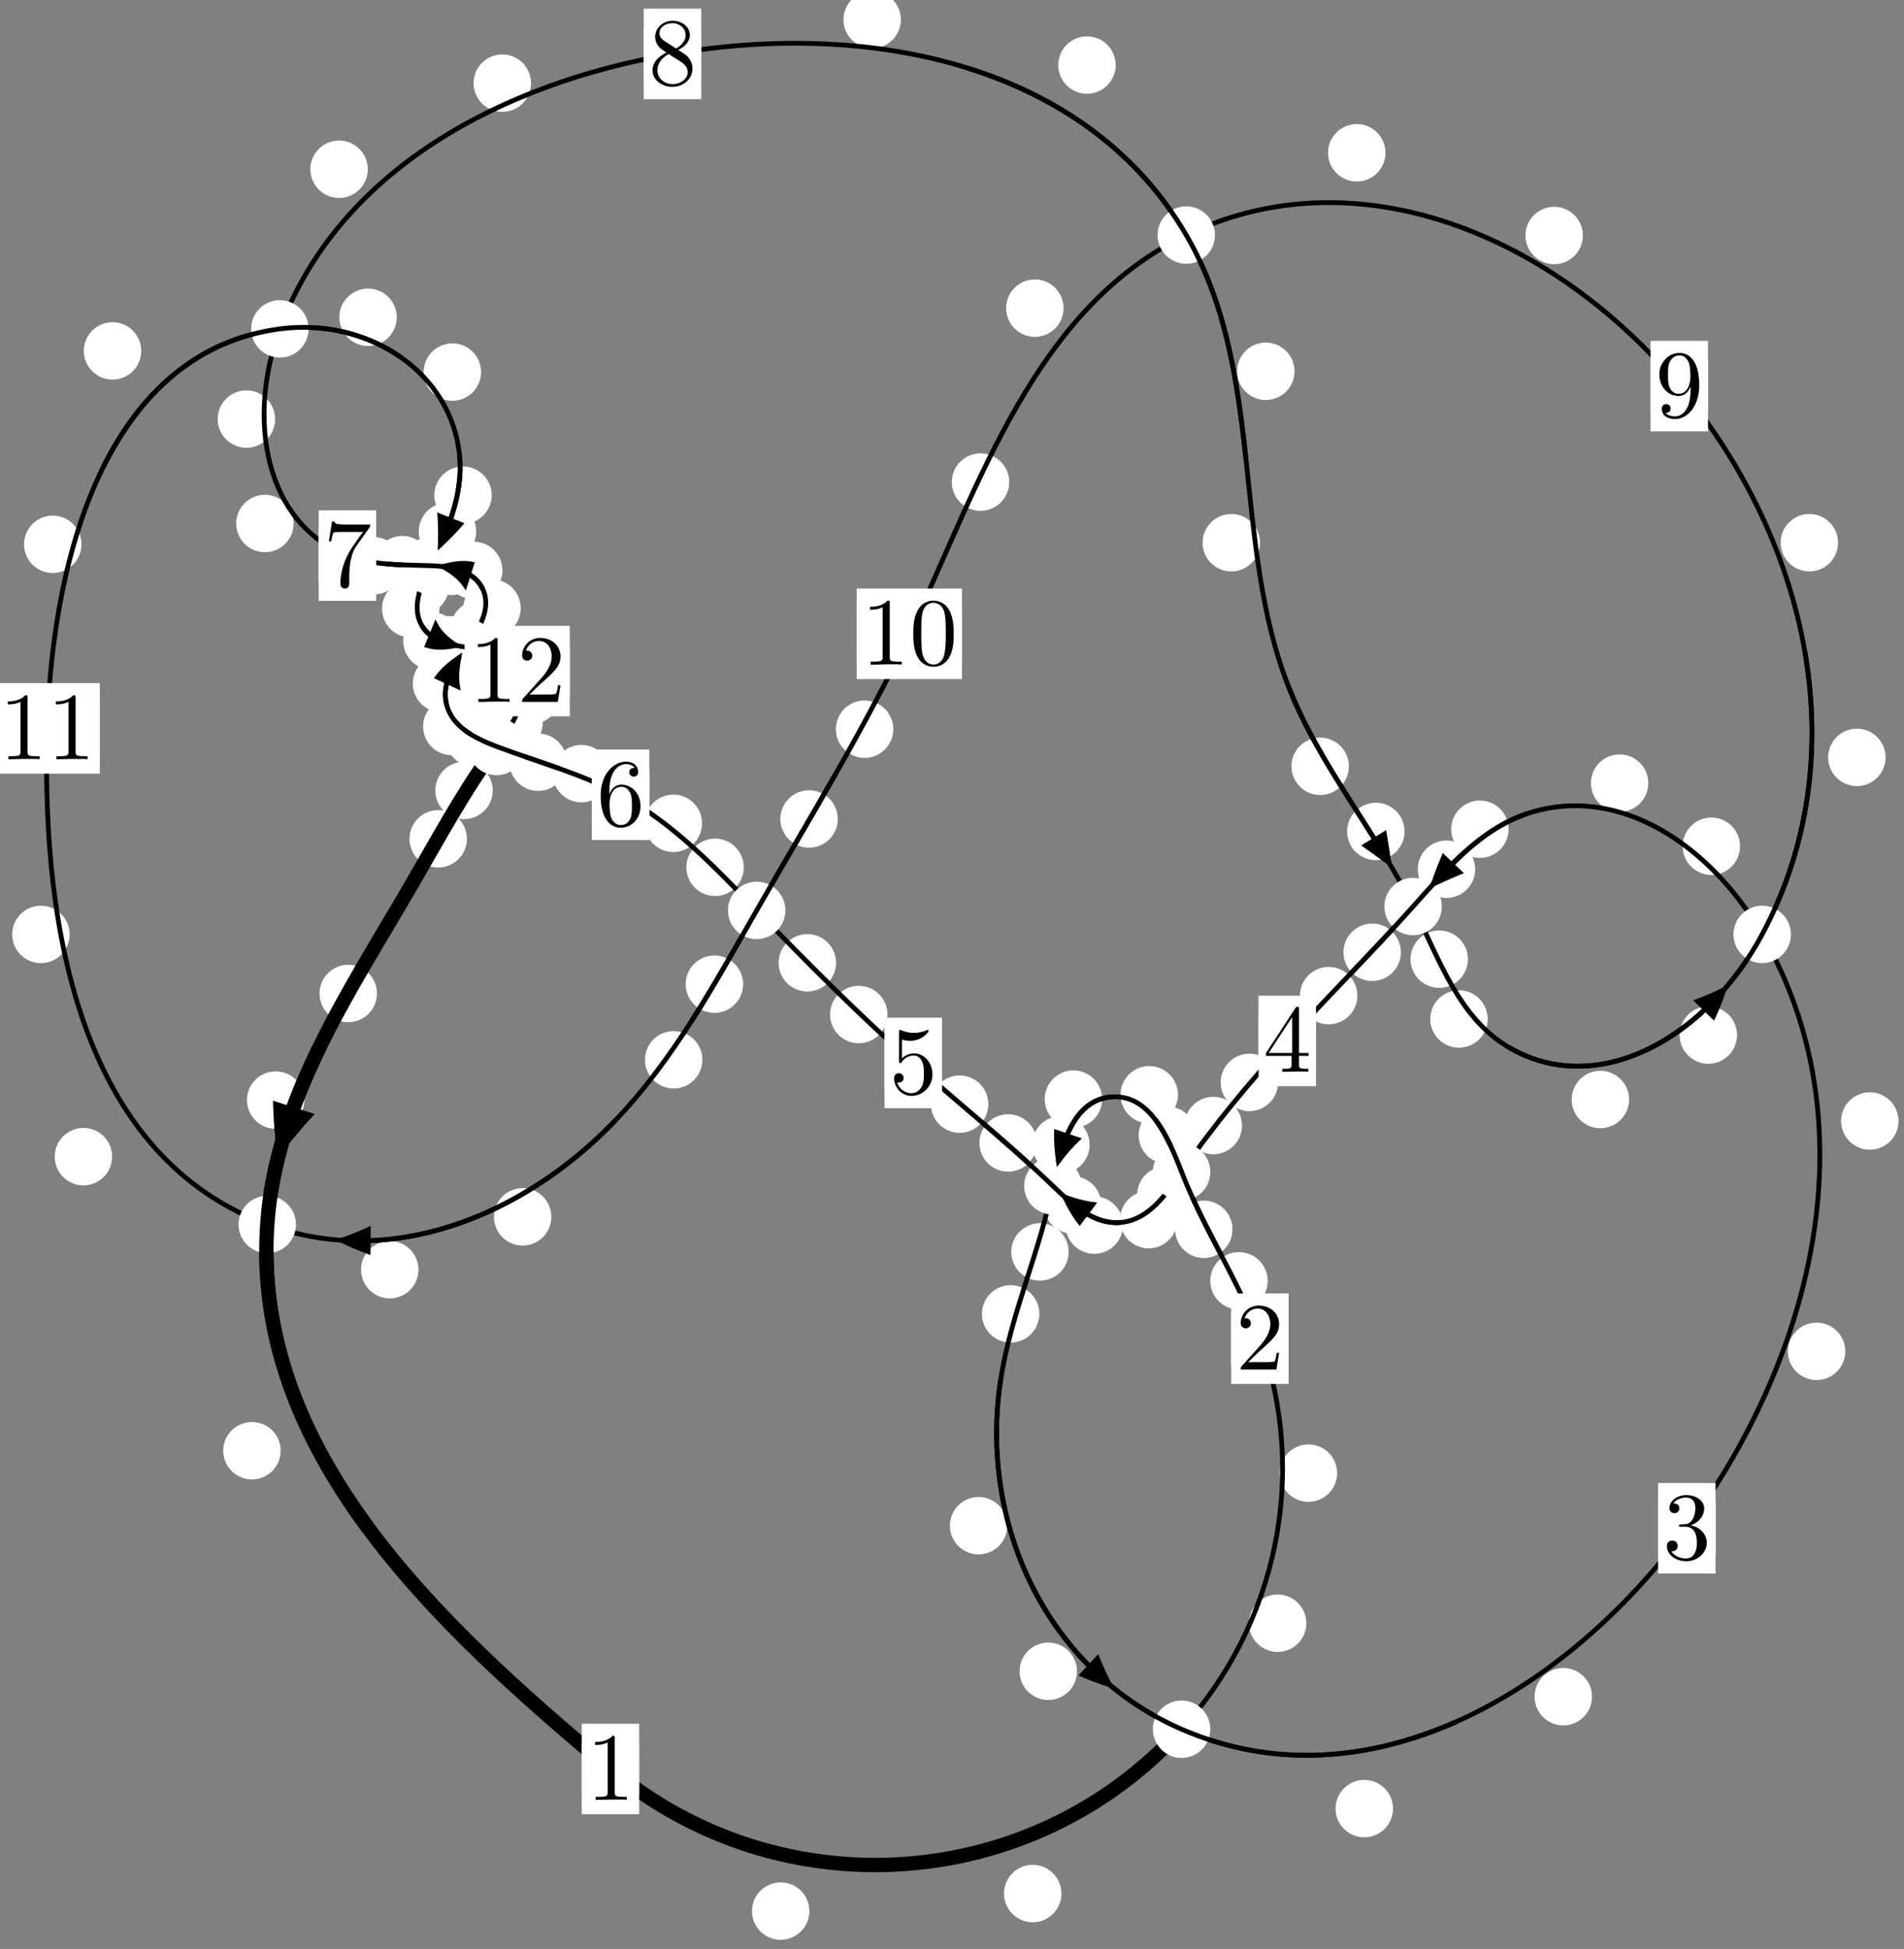 <?xml version="1.0"?>
<!-- Created by MetaPost 1.999 on 2021.07.06:0000 -->
<svg version="1.1" xmlns="http://www.w3.org/2000/svg" xmlns:xlink="http://www.w3.org/1999/xlink" width="198.2" height="202.866" viewBox="0 0 198.2 202.866">
<rect x="0" y="0" width="198.2" height="202.866" fill="#808080" stroke="none"/>
<!-- Original BoundingBox: -123.571213 -21.920578 74.629120 180.945877 -->
  <defs>
    <g transform="scale(0.01,0.01)" id="GLYPHcmr10_48">
      <path style="fill-rule: evenodd;" d="M460 -320C460 -400,455 -480,420 -554C374 -650,292 -666,250 -666C190 -666,117 -640,76 -547C44 -478,39 -400,39 -320C39 -245,43 -155,84 -79C127 2,200 22,249 22C303 22,379 1,423 -94C455 -163,460 -241,460 -320M249 -0C210 -0,151 -25,133 -121C122 -181,122 -273,122 -332C122 -396,122 -462,130 -516C149 -635,224 -644,249 -644C282 -644,348 -626,367 -527C377 -471,377 -395,377 -332C377 -257,377 -189,366 -125C351 -30,294 -0,249 -0"></path>
    </g>
    <g transform="scale(0.01,0.01)" id="GLYPHcmr10_49">
      <path style="fill-rule: evenodd;" d="M294 -640C294 -664,294 -666,271 -666C209 -602,121 -602,89 -602L89 -571C109 -571,168 -571,220 -597L220 -79C220 -43,217 -31,127 -31L95 -31L95 -0L257 -0L130 -3L217 -3L257 -3L297 -3L384 -3L419 -0L419 -31L387 -31C297 -31,294 -42,294 -79"></path>
    </g>
    <g transform="scale(0.01,0.01)" id="GLYPHcmr10_50">
      <path style="fill-rule: evenodd;" d="M127 -77L233 -180C389 -318,449 -372,449 -472C449 -586,359 -666,237 -666C124 -666,50 -574,50 -485C50 -429,100 -429,103 -429C120 -429,155 -441,155 -482C155 -508,137 -534,102 -534C94 -534,92 -534,89 -533C112 -598,166 -635,224 -635C315 -635,358 -554,358 -472C358 -392,308 -313,253 -251L61 -37C50 -26,50 -24,50 -0L421 -0L449 -174L424 -174C419 -144,412 -100,402 -85C395 -77,329 -77,307 -77"></path>
    </g>
    <g transform="scale(0.01,0.01)" id="GLYPHcmr10_51">
      <path style="fill-rule: evenodd;" d="M290 -352C372 -379,430 -449,430 -528C430 -610,342 -666,246 -666C145 -666,69 -606,69 -530C69 -497,91 -478,120 -478C151 -478,171 -500,171 -529C171 -579,124 -579,109 -579C140 -628,206 -641,242 -641C283 -641,338 -619,338 -529C338 -517,336 -459,310 -415C280 -367,246 -364,221 -363C213 -362,189 -360,182 -360C174 -359,167 -358,167 -348C167 -337,174 -337,191 -337L235 -337C317 -337,354 -269,354 -171C354 -35,285 -6,241 -6C198 -6,123 -23,88 -82C123 -77,154 -99,154 -137C154 -173,127 -193,98 -193C74 -193,42 -179,42 -135C42 -44,135 22,244 22C366 22,457 -69,457 -171C457 -253,394 -331,290 -352"></path>
    </g>
    <g transform="scale(0.01,0.01)" id="GLYPHcmr10_52">
      <path style="fill-rule: evenodd;" d="M294 -165L294 -78C294 -42,292 -31,218 -31L197 -31L197 -0L332 -0L238 -3L290 -3L332 -3L374 -3L427 -3L468 -0L468 -31L447 -31C373 -31,371 -42,371 -78L371 -165L471 -165L471 -196L371 -196L371 -651C371 -671,371 -677,355 -677C346 -677,343 -677,335 -665L28 -196L28 -165M300 -196L56 -196L300 -569"></path>
    </g>
    <g transform="scale(0.01,0.01)" id="GLYPHcmr10_53">
      <path style="fill-rule: evenodd;" d="M449 -201C449 -320,367 -420,259 -420C211 -420,168 -404,132 -369L132 -564C152 -558,185 -551,217 -551C340 -551,410 -642,410 -655C410 -661,407 -666,400 -666C399 -666,397 -666,392 -663C372 -654,323 -634,256 -634C216 -634,170 -641,123 -662C115 -665,113 -665,111 -665C101 -665,101 -657,101 -641L101 -345C101 -327,101 -319,115 -319C122 -319,124 -322,128 -328C139 -344,176 -398,257 -398C309 -398,334 -352,342 -334C358 -297,360 -258,360 -208C360 -173,360 -113,336 -71C312 -32,275 -6,229 -6C156 -6,99 -59,82 -118C85 -117,88 -116,99 -116C132 -116,149 -141,149 -165C149 -189,132 -214,99 -214C85 -214,50 -207,50 -161C50 -75,119 22,231 22C347 22,449 -74,449 -201"></path>
    </g>
    <g transform="scale(0.01,0.01)" id="GLYPHcmr10_54">
      <path style="fill-rule: evenodd;" d="M132 -328L132 -352C132 -605,256 -641,307 -641C331 -641,373 -635,395 -601C380 -601,340 -601,340 -556C340 -525,364 -510,386 -510C402 -510,432 -519,432 -558C432 -618,388 -666,305 -666C177 -666,42 -537,42 -316C42 -49,158 22,251 22C362 22,457 -72,457 -204C457 -331,368 -427,257 -427C189 -427,152 -376,132 -328M251 -6C188 -6,158 -66,152 -81C134 -128,134 -208,134 -226C134 -304,166 -404,256 -404C272 -404,318 -404,349 -342C367 -305,367 -254,367 -205C367 -157,367 -107,350 -71C320 -11,274 -6,251 -6"></path>
    </g>
    <g transform="scale(0.01,0.01)" id="GLYPHcmr10_55">
      <path style="fill-rule: evenodd;" d="M476 -609C485 -621,485 -623,485 -644L242 -644C120 -644,118 -657,114 -676L89 -676L56 -470L81 -470C84 -486,93 -549,106 -561C113 -567,191 -567,204 -567L411 -567C400 -551,321 -442,299 -409C209 -274,176 -135,176 -33C176 -23,176 22,222 22C268 22,268 -23,268 -33L268 -84C268 -139,271 -194,279 -248C283 -271,297 -357,341 -419"></path>
    </g>
    <g transform="scale(0.01,0.01)" id="GLYPHcmr10_56">
      <path style="fill-rule: evenodd;" d="M163 -457C117 -487,113 -521,113 -538C113 -599,178 -641,249 -641C322 -641,386 -589,386 -517C386 -460,347 -412,287 -377M309 -362C381 -399,430 -451,430 -517C430 -609,341 -666,250 -666C150 -666,69 -592,69 -499C69 -481,71 -436,113 -389C124 -377,161 -352,186 -335C128 -306,42 -250,42 -151C42 -45,144 22,249 22C362 22,457 -61,457 -168C457 -204,446 -249,408 -291C389 -312,373 -322,309 -362M209 -320L332 -242C360 -223,407 -193,407 -132C407 -58,332 -6,250 -6C164 -6,92 -68,92 -151C92 -209,124 -273,209 -320"></path>
    </g>
    <g transform="scale(0.01,0.01)" id="GLYPHcmr10_57">
      <path style="fill-rule: evenodd;" d="M367 -318L367 -286C367 -52,263 -6,205 -6C188 -6,134 -8,107 -42C151 -42,159 -71,159 -88C159 -119,135 -134,113 -134C97 -134,67 -125,67 -86C67 -19,121 22,206 22C335 22,457 -114,457 -329C457 -598,342 -666,253 -666C198 -666,149 -648,106 -603C65 -558,42 -516,42 -441C42 -316,130 -218,242 -218C303 -218,344 -260,367 -318M243 -241C227 -241,181 -241,150 -304C132 -341,132 -391,132 -440C132 -494,132 -541,153 -578C180 -628,218 -641,253 -641C299 -641,332 -607,349 -562C361 -530,365 -467,365 -421C365 -338,331 -241,243 -241"></path>
    </g>
  </defs>
  <path d="M84.254 198.932C84.254 198.139,83.939 197.379,83.379 196.819C82.818 196.258,82.058 195.943,81.266 195.943C80.473 195.943,79.713 196.258,79.152 196.819C78.592 197.379,78.277 198.139,78.277 198.932C78.277 199.725,78.592 200.485,79.152 201.045C79.713 201.606,80.473 201.921,81.266 201.921C82.058 201.921,82.818 201.606,83.379 201.045C83.939 200.485,84.254 199.725,84.254 198.932Z" style="fill: rgb(100%,100%,100%);stroke: none;"></path>
  <path d="M66.534 184.14C66.534 183.348,66.219 182.588,65.658 182.027C65.098 181.467,64.338 181.152,63.545 181.152C62.752 181.152,61.992 181.467,61.432 182.027C60.871 182.588,60.556 183.348,60.556 184.14C60.556 184.933,60.871 185.693,61.432 186.254C61.992 186.814,62.752 187.129,63.545 187.129C64.338 187.129,65.098 186.814,65.658 186.254C66.219 185.693,66.534 184.933,66.534 184.14Z" style="fill: rgb(100%,100%,100%);stroke: none;"></path>
  <path d="M135.986 168.967C135.986 168.174,135.671 167.414,135.111 166.854C134.55 166.293,133.79 165.978,132.997 165.978C132.205 165.978,131.444 166.293,130.884 166.854C130.323 167.414,130.009 168.174,130.009 168.967C130.009 169.76,130.323 170.52,130.884 171.08C131.444 171.641,132.205 171.956,132.997 171.956C133.79 171.956,134.55 171.641,135.111 171.08C135.671 170.52,135.986 169.76,135.986 168.967Z" style="fill: rgb(100%,100%,100%);stroke: none;"></path>
  <path d="M110.489 197.105C110.489 196.312,110.175 195.552,109.614 194.992C109.054 194.431,108.293 194.116,107.501 194.116C106.708 194.116,105.948 194.431,105.387 194.992C104.827 195.552,104.512 196.312,104.512 197.105C104.512 197.898,104.827 198.658,105.387 199.218C105.948 199.779,106.708 200.094,107.501 200.094C108.293 200.094,109.054 199.779,109.614 199.218C110.175 198.658,110.489 197.898,110.489 197.105Z" style="fill: rgb(100%,100%,100%);stroke: none;"></path>
  <path d="M131.963 133.327C131.963 132.534,131.648 131.774,131.088 131.214C130.527 130.653,129.767 130.338,128.975 130.338C128.182 130.338,127.422 130.653,126.861 131.214C126.301 131.774,125.986 132.534,125.986 133.327C125.986 134.12,126.301 134.88,126.861 135.44C127.422 136.001,128.182 136.316,128.975 136.316C129.767 136.316,130.527 136.001,131.088 135.44C131.648 134.88,131.963 134.12,131.963 133.327Z" style="fill: rgb(100%,100%,100%);stroke: none;"></path>
  <path d="M139.193 153.345C139.193 152.552,138.878 151.792,138.317 151.231C137.757 150.671,136.997 150.356,136.204 150.356C135.411 150.356,134.651 150.671,134.091 151.231C133.53 151.792,133.215 152.552,133.215 153.345C133.215 154.137,133.53 154.898,134.091 155.458C134.651 156.018,135.411 156.333,136.204 156.333C136.997 156.333,137.757 156.018,138.317 155.458C138.878 154.898,139.193 154.137,139.193 153.345Z" style="fill: rgb(100%,100%,100%);stroke: none;"></path>
  <path d="M124.512 118.17C124.512 117.378,124.197 116.618,123.636 116.057C123.076 115.497,122.316 115.182,121.523 115.182C120.73 115.182,119.97 115.497,119.41 116.057C118.849 116.618,118.534 117.378,118.534 118.17C118.534 118.963,118.849 119.723,119.41 120.284C119.97 120.844,120.73 121.159,121.523 121.159C122.316 121.159,123.076 120.844,123.636 120.284C124.197 119.723,124.512 118.963,124.512 118.17Z" style="fill: rgb(100%,100%,100%);stroke: none;"></path>
  <path d="M128.298 127.962C128.298 127.169,127.983 126.409,127.422 125.849C126.862 125.288,126.102 124.973,125.309 124.973C124.516 124.973,123.756 125.288,123.196 125.849C122.635 126.409,122.32 127.169,122.32 127.962C122.32 128.755,122.635 129.515,123.196 130.075C123.756 130.636,124.516 130.951,125.309 130.951C126.102 130.951,126.862 130.636,127.422 130.075C127.983 129.515,128.298 128.755,128.298 127.962Z" style="fill: rgb(100%,100%,100%);stroke: none;"></path>
  <path d="M114.726 114.41C114.726 113.618,114.411 112.858,113.851 112.297C113.29 111.737,112.53 111.422,111.738 111.422C110.945 111.422,110.185 111.737,109.624 112.297C109.064 112.858,108.749 113.618,108.749 114.41C108.749 115.203,109.064 115.963,109.624 116.524C110.185 117.084,110.945 117.399,111.738 117.399C112.53 117.399,113.29 117.084,113.851 116.524C114.411 115.963,114.726 115.203,114.726 114.41Z" style="fill: rgb(100%,100%,100%);stroke: none;"></path>
  <path d="M122.621 113.958C122.621 113.165,122.306 112.405,121.746 111.845C121.185 111.284,120.425 110.969,119.632 110.969C118.84 110.969,118.08 111.284,117.519 111.845C116.959 112.405,116.644 113.165,116.644 113.958C116.644 114.751,116.959 115.511,117.519 116.071C118.08 116.632,118.84 116.947,119.632 116.947C120.425 116.947,121.185 116.632,121.746 116.071C122.306 115.511,122.621 114.751,122.621 113.958Z" style="fill: rgb(100%,100%,100%);stroke: none;"></path>
  <path d="M111.245 130.318C111.245 129.526,110.93 128.766,110.369 128.205C109.809 127.645,109.049 127.33,108.256 127.33C107.463 127.33,106.703 127.645,106.143 128.205C105.582 128.766,105.267 129.526,105.267 130.318C105.267 131.111,105.582 131.871,106.143 132.432C106.703 132.992,107.463 133.307,108.256 133.307C109.049 133.307,109.809 132.992,110.369 132.432C110.93 131.871,111.245 131.111,111.245 130.318Z" style="fill: rgb(100%,100%,100%);stroke: none;"></path>
  <path d="M113.426 119.158C113.426 118.365,113.111 117.605,112.55 117.045C111.99 116.484,111.23 116.169,110.437 116.169C109.644 116.169,108.884 116.484,108.324 117.045C107.763 117.605,107.448 118.365,107.448 119.158C107.448 119.951,107.763 120.711,108.324 121.271C108.884 121.832,109.644 122.147,110.437 122.147C111.23 122.147,111.99 121.832,112.55 121.271C113.111 120.711,113.426 119.951,113.426 119.158Z" style="fill: rgb(100%,100%,100%);stroke: none;"></path>
  <path d="M104.859 158.815C104.859 158.022,104.544 157.262,103.983 156.702C103.423 156.141,102.663 155.826,101.87 155.826C101.077 155.826,100.317 156.141,99.757 156.702C99.196 157.262,98.881 158.022,98.881 158.815C98.881 159.608,99.196 160.368,99.757 160.928C100.317 161.489,101.077 161.804,101.87 161.804C102.663 161.804,103.423 161.489,103.983 160.928C104.544 160.368,104.859 159.608,104.859 158.815Z" style="fill: rgb(100%,100%,100%);stroke: none;"></path>
  <path d="M108.192 136.765C108.192 135.973,107.877 135.213,107.316 134.652C106.756 134.092,105.996 133.777,105.203 133.777C104.41 133.777,103.65 134.092,103.09 134.652C102.529 135.213,102.214 135.973,102.214 136.765C102.214 137.558,102.529 138.318,103.09 138.879C103.65 139.439,104.41 139.754,105.203 139.754C105.996 139.754,106.756 139.439,107.316 138.879C107.877 138.318,108.192 137.558,108.192 136.765Z" style="fill: rgb(100%,100%,100%);stroke: none;"></path>
  <path d="M145.006 188.265C145.006 187.472,144.691 186.712,144.13 186.151C143.57 185.591,142.81 185.276,142.017 185.276C141.224 185.276,140.464 185.591,139.904 186.151C139.343 186.712,139.028 187.472,139.028 188.265C139.028 189.057,139.343 189.817,139.904 190.378C140.464 190.938,141.224 191.253,142.017 191.253C142.81 191.253,143.57 190.938,144.13 190.378C144.691 189.817,145.006 189.057,145.006 188.265Z" style="fill: rgb(100%,100%,100%);stroke: none;"></path>
  <path d="M112.11 173.969C112.11 173.176,111.795 172.416,111.235 171.855C110.674 171.295,109.914 170.98,109.121 170.98C108.329 170.98,107.569 171.295,107.008 171.855C106.448 172.416,106.133 173.176,106.133 173.969C106.133 174.761,106.448 175.521,107.008 176.082C107.569 176.642,108.329 176.957,109.121 176.957C109.914 176.957,110.674 176.642,111.235 176.082C111.795 175.521,112.11 174.761,112.11 173.969Z" style="fill: rgb(100%,100%,100%);stroke: none;"></path>
  <path d="M192.088 140.665C192.088 139.872,191.773 139.112,191.212 138.552C190.652 137.991,189.892 137.676,189.099 137.676C188.306 137.676,187.546 137.991,186.986 138.552C186.425 139.112,186.11 139.872,186.11 140.665C186.11 141.458,186.425 142.218,186.986 142.778C187.546 143.339,188.306 143.654,189.099 143.654C189.892 143.654,190.652 143.339,191.212 142.778C191.773 142.218,192.088 141.458,192.088 140.665Z" style="fill: rgb(100%,100%,100%);stroke: none;"></path>
  <path d="M165.723 176.615C165.723 175.822,165.408 175.062,164.847 174.501C164.287 173.941,163.527 173.626,162.734 173.626C161.941 173.626,161.181 173.941,160.621 174.501C160.06 175.062,159.745 175.822,159.745 176.615C159.745 177.407,160.06 178.167,160.621 178.728C161.181 179.288,161.941 179.603,162.734 179.603C163.527 179.603,164.287 179.288,164.847 178.728C165.408 178.167,165.723 177.407,165.723 176.615Z" style="fill: rgb(100%,100%,100%);stroke: none;"></path>
  <path d="M181.135 88.088C181.135 87.296,180.82 86.535,180.259 85.975C179.699 85.415,178.939 85.1,178.146 85.1C177.353 85.1,176.593 85.415,176.033 85.975C175.472 86.535,175.157 87.296,175.157 88.088C175.157 88.881,175.472 89.641,176.033 90.202C176.593 90.762,177.353 91.077,178.146 91.077C178.939 91.077,179.699 90.762,180.259 90.202C180.82 89.641,181.135 88.881,181.135 88.088Z" style="fill: rgb(100%,100%,100%);stroke: none;"></path>
  <path d="M197.629 116.691C197.629 115.898,197.314 115.138,196.754 114.577C196.193 114.017,195.433 113.702,194.64 113.702C193.848 113.702,193.088 114.017,192.527 114.577C191.967 115.138,191.652 115.898,191.652 116.691C191.652 117.483,191.967 118.243,192.527 118.804C193.088 119.364,193.848 119.679,194.64 119.679C195.433 119.679,196.193 119.364,196.754 118.804C197.314 118.243,197.629 117.483,197.629 116.691Z" style="fill: rgb(100%,100%,100%);stroke: none;"></path>
  <path d="M157.038 86.319C157.038 85.526,156.723 84.766,156.163 84.206C155.602 83.645,154.842 83.33,154.049 83.33C153.257 83.33,152.496 83.645,151.936 84.206C151.376 84.766,151.061 85.526,151.061 86.319C151.061 87.112,151.376 87.872,151.936 88.432C152.496 88.993,153.257 89.308,154.049 89.308C154.842 89.308,155.602 88.993,156.163 88.432C156.723 87.872,157.038 87.112,157.038 86.319Z" style="fill: rgb(100%,100%,100%);stroke: none;"></path>
  <path d="M171.585 81.516C171.585 80.723,171.27 79.963,170.71 79.402C170.149 78.842,169.389 78.527,168.596 78.527C167.804 78.527,167.043 78.842,166.483 79.402C165.922 79.963,165.608 80.723,165.608 81.516C165.608 82.309,165.922 83.069,166.483 83.629C167.043 84.19,167.804 84.505,168.596 84.505C169.389 84.505,170.149 84.19,170.71 83.629C171.27 83.069,171.585 82.309,171.585 81.516Z" style="fill: rgb(100%,100%,100%);stroke: none;"></path>
  <path d="M145.828 99.126C145.828 98.333,145.513 97.573,144.952 97.013C144.392 96.452,143.632 96.137,142.839 96.137C142.046 96.137,141.286 96.452,140.726 97.013C140.165 97.573,139.85 98.333,139.85 99.126C139.85 99.919,140.165 100.679,140.726 101.239C141.286 101.8,142.046 102.115,142.839 102.115C143.632 102.115,144.392 101.8,144.952 101.239C145.513 100.679,145.828 99.919,145.828 99.126Z" style="fill: rgb(100%,100%,100%);stroke: none;"></path>
  <path d="M153.562 90.478C153.562 89.686,153.247 88.926,152.686 88.365C152.126 87.805,151.365 87.49,150.573 87.49C149.78 87.49,149.02 87.805,148.459 88.365C147.899 88.926,147.584 89.686,147.584 90.478C147.584 91.271,147.899 92.031,148.459 92.592C149.02 93.152,149.78 93.467,150.573 93.467C151.365 93.467,152.126 93.152,152.686 92.592C153.247 92.031,153.562 91.271,153.562 90.478Z" style="fill: rgb(100%,100%,100%);stroke: none;"></path>
  <path d="M133.045 112.672C133.045 111.879,132.73 111.119,132.169 110.558C131.609 109.998,130.849 109.683,130.056 109.683C129.263 109.683,128.503 109.998,127.943 110.558C127.382 111.119,127.067 111.879,127.067 112.672C127.067 113.464,127.382 114.225,127.943 114.785C128.503 115.345,129.263 115.66,130.056 115.66C130.849 115.66,131.609 115.345,132.169 114.785C132.73 114.225,133.045 113.464,133.045 112.672Z" style="fill: rgb(100%,100%,100%);stroke: none;"></path>
  <path d="M141.298 103.638C141.298 102.845,140.983 102.085,140.422 101.525C139.862 100.964,139.102 100.649,138.309 100.649C137.516 100.649,136.756 100.964,136.196 101.525C135.635 102.085,135.32 102.845,135.32 103.638C135.32 104.431,135.635 105.191,136.196 105.751C136.756 106.312,137.516 106.627,138.309 106.627C139.102 106.627,139.862 106.312,140.422 105.751C140.983 105.191,141.298 104.431,141.298 103.638Z" style="fill: rgb(100%,100%,100%);stroke: none;"></path>
  <path d="M124.358 124.379C124.358 123.587,124.043 122.826,123.482 122.266C122.922 121.706,122.162 121.391,121.369 121.391C120.576 121.391,119.816 121.706,119.256 122.266C118.695 122.826,118.38 123.587,118.38 124.379C118.38 125.172,118.695 125.932,119.256 126.493C119.816 127.053,120.576 127.368,121.369 127.368C122.162 127.368,122.922 127.053,123.482 126.493C124.043 125.932,124.358 125.172,124.358 124.379Z" style="fill: rgb(100%,100%,100%);stroke: none;"></path>
  <path d="M129.286 117.161C129.286 116.368,128.971 115.608,128.41 115.048C127.85 114.487,127.09 114.172,126.297 114.172C125.504 114.172,124.744 114.487,124.184 115.048C123.623 115.608,123.308 116.368,123.308 117.161C123.308 117.954,123.623 118.714,124.184 119.274C124.744 119.835,125.504 120.15,126.297 120.15C127.09 120.15,127.85 119.835,128.41 119.274C128.971 118.714,129.286 117.954,129.286 117.161Z" style="fill: rgb(100%,100%,100%);stroke: none;"></path>
  <path d="M116.895 127.526C116.895 126.734,116.58 125.973,116.02 125.413C115.459 124.852,114.699 124.537,113.906 124.537C113.114 124.537,112.353 124.852,111.793 125.413C111.233 125.973,110.918 126.734,110.918 127.526C110.918 128.319,111.233 129.079,111.793 129.64C112.353 130.2,113.114 130.515,113.906 130.515C114.699 130.515,115.459 130.2,116.02 129.64C116.58 129.079,116.895 128.319,116.895 127.526Z" style="fill: rgb(100%,100%,100%);stroke: none;"></path>
  <path d="M122.562 126.958C122.562 126.165,122.247 125.405,121.687 124.844C121.126 124.284,120.366 123.969,119.573 123.969C118.781 123.969,118.021 124.284,117.46 124.844C116.9 125.405,116.585 126.165,116.585 126.958C116.585 127.75,116.9 128.511,117.46 129.071C118.021 129.631,118.781 129.946,119.573 129.946C120.366 129.946,121.126 129.631,121.687 129.071C122.247 128.511,122.562 127.75,122.562 126.958Z" style="fill: rgb(100%,100%,100%);stroke: none;"></path>
  <path d="M107.933 118.971C107.933 118.178,107.618 117.418,107.057 116.858C106.497 116.297,105.737 115.982,104.944 115.982C104.151 115.982,103.391 116.297,102.831 116.858C102.27 117.418,101.955 118.178,101.955 118.971C101.955 119.764,102.27 120.524,102.831 121.084C103.391 121.645,104.151 121.96,104.944 121.96C105.737 121.96,106.497 121.645,107.057 121.084C107.618 120.524,107.933 119.764,107.933 118.971Z" style="fill: rgb(100%,100%,100%);stroke: none;"></path>
  <path d="M114.639 125.42C114.639 124.628,114.324 123.867,113.764 123.307C113.203 122.746,112.443 122.432,111.65 122.432C110.858 122.432,110.098 122.746,109.537 123.307C108.977 123.867,108.662 124.628,108.662 125.42C108.662 126.213,108.977 126.973,109.537 127.534C110.098 128.094,110.858 128.409,111.65 128.409C112.443 128.409,113.203 128.094,113.764 127.534C114.324 126.973,114.639 126.213,114.639 125.42Z" style="fill: rgb(100%,100%,100%);stroke: none;"></path>
  <path d="M92.383 105.604C92.383 104.812,92.068 104.051,91.507 103.491C90.947 102.93,90.187 102.616,89.394 102.616C88.601 102.616,87.841 102.93,87.281 103.491C86.72 104.051,86.405 104.812,86.405 105.604C86.405 106.397,86.72 107.157,87.281 107.718C87.841 108.278,88.601 108.593,89.394 108.593C90.187 108.593,90.947 108.278,91.507 107.718C92.068 107.157,92.383 106.397,92.383 105.604Z" style="fill: rgb(100%,100%,100%);stroke: none;"></path>
  <path d="M102.881 114.934C102.881 114.141,102.566 113.381,102.006 112.821C101.445 112.26,100.685 111.945,99.893 111.945C99.1 111.945,98.34 112.26,97.779 112.821C97.219 113.381,96.904 114.141,96.904 114.934C96.904 115.727,97.219 116.487,97.779 117.047C98.34 117.608,99.1 117.923,99.893 117.923C100.685 117.923,101.445 117.608,102.006 117.047C102.566 116.487,102.881 115.727,102.881 114.934Z" style="fill: rgb(100%,100%,100%);stroke: none;"></path>
  <path d="M77.425 90.284C77.425 89.492,77.11 88.732,76.55 88.171C75.989 87.611,75.229 87.296,74.436 87.296C73.644 87.296,72.884 87.611,72.323 88.171C71.763 88.732,71.448 89.492,71.448 90.284C71.448 91.077,71.763 91.837,72.323 92.398C72.884 92.958,73.644 93.273,74.436 93.273C75.229 93.273,75.989 92.958,76.55 92.398C77.11 91.837,77.425 91.077,77.425 90.284Z" style="fill: rgb(100%,100%,100%);stroke: none;"></path>
  <path d="M87.029 100.222C87.029 99.429,86.714 98.669,86.154 98.108C85.593 97.548,84.833 97.233,84.04 97.233C83.248 97.233,82.488 97.548,81.927 98.108C81.367 98.669,81.052 99.429,81.052 100.222C81.052 101.014,81.367 101.775,81.927 102.335C82.488 102.896,83.248 103.21,84.04 103.21C84.833 103.21,85.593 102.896,86.154 102.335C86.714 101.775,87.029 101.014,87.029 100.222Z" style="fill: rgb(100%,100%,100%);stroke: none;"></path>
  <path d="M63.514 80.533C63.514 79.74,63.199 78.98,62.639 78.42C62.078 77.859,61.318 77.544,60.525 77.544C59.732 77.544,58.972 77.859,58.412 78.42C57.851 78.98,57.536 79.74,57.536 80.533C57.536 81.326,57.851 82.086,58.412 82.646C58.972 83.207,59.732 83.522,60.525 83.522C61.318 83.522,62.078 83.207,62.639 82.646C63.199 82.086,63.514 81.326,63.514 80.533Z" style="fill: rgb(100%,100%,100%);stroke: none;"></path>
  <path d="M73.079 85.702C73.079 84.909,72.765 84.149,72.204 83.589C71.644 83.028,70.883 82.713,70.091 82.713C69.298 82.713,68.538 83.028,67.977 83.589C67.417 84.149,67.102 84.909,67.102 85.702C67.102 86.495,67.417 87.255,67.977 87.815C68.538 88.376,69.298 88.691,70.091 88.691C70.883 88.691,71.644 88.376,72.204 87.815C72.765 87.255,73.079 86.495,73.079 85.702Z" style="fill: rgb(100%,100%,100%);stroke: none;"></path>
  <path d="M52.382 76.834C52.382 76.041,52.067 75.281,51.507 74.721C50.946 74.16,50.186 73.845,49.394 73.845C48.601 73.845,47.841 74.16,47.28 74.721C46.72 75.281,46.405 76.041,46.405 76.834C46.405 77.627,46.72 78.387,47.28 78.947C47.841 79.508,48.601 79.823,49.394 79.823C50.186 79.823,50.946 79.508,51.507 78.947C52.067 78.387,52.382 77.627,52.382 76.834Z" style="fill: rgb(100%,100%,100%);stroke: none;"></path>
  <path d="M59.002 79.339C59.002 78.546,58.687 77.786,58.127 77.226C57.566 76.665,56.806 76.35,56.013 76.35C55.221 76.35,54.461 76.665,53.9 77.226C53.34 77.786,53.025 78.546,53.025 79.339C53.025 80.132,53.34 80.892,53.9 81.452C54.461 82.013,55.221 82.328,56.013 82.328C56.806 82.328,57.566 82.013,58.127 81.452C58.687 80.892,59.002 80.132,59.002 79.339Z" style="fill: rgb(100%,100%,100%);stroke: none;"></path>
  <path d="M48.95 71.151C48.95 70.359,48.636 69.599,48.075 69.038C47.515 68.478,46.754 68.163,45.962 68.163C45.169 68.163,44.409 68.478,43.848 69.038C43.288 69.599,42.973 70.359,42.973 71.151C42.973 71.944,43.288 72.704,43.848 73.265C44.409 73.825,45.169 74.14,45.962 74.14C46.754 74.14,47.515 73.825,48.075 73.265C48.636 72.704,48.95 71.944,48.95 71.151Z" style="fill: rgb(100%,100%,100%);stroke: none;"></path>
  <path d="M50.021 75.624C50.021 74.832,49.706 74.071,49.146 73.511C48.585 72.95,47.825 72.635,47.032 72.635C46.24 72.635,45.48 72.95,44.919 73.511C44.359 74.071,44.044 74.832,44.044 75.624C44.044 76.417,44.359 77.177,44.919 77.738C45.48 78.298,46.24 78.613,47.032 78.613C47.825 78.613,48.585 78.298,49.146 77.738C49.706 77.177,50.021 76.417,50.021 75.624Z" style="fill: rgb(100%,100%,100%);stroke: none;"></path>
  <path d="M52.869 65.49C52.869 64.698,52.554 63.938,51.994 63.377C51.434 62.817,50.673 62.502,49.881 62.502C49.088 62.502,48.328 62.817,47.767 63.377C47.207 63.938,46.892 64.698,46.892 65.49C46.892 66.283,47.207 67.043,47.767 67.604C48.328 68.164,49.088 68.479,49.881 68.479C50.673 68.479,51.434 68.164,51.994 67.604C52.554 67.043,52.869 66.283,52.869 65.49Z" style="fill: rgb(100%,100%,100%);stroke: none;"></path>
  <path d="M50.214 69.152C50.214 68.36,49.899 67.6,49.339 67.039C48.778 66.479,48.018 66.164,47.225 66.164C46.433 66.164,45.673 66.479,45.112 67.039C44.552 67.6,44.237 68.36,44.237 69.152C44.237 69.945,44.552 70.705,45.112 71.266C45.673 71.826,46.433 72.141,47.225 72.141C48.018 72.141,48.778 71.826,49.339 71.266C49.899 70.705,50.214 69.945,50.214 69.152Z" style="fill: rgb(100%,100%,100%);stroke: none;"></path>
  <path d="M52.299 59.374C52.299 58.582,51.984 57.821,51.423 57.261C50.863 56.7,50.103 56.385,49.31 56.385C48.517 56.385,47.757 56.7,47.197 57.261C46.636 57.821,46.321 58.582,46.321 59.374C46.321 60.167,46.636 60.927,47.197 61.488C47.757 62.048,48.517 62.363,49.31 62.363C50.103 62.363,50.863 62.048,51.423 61.488C51.984 60.927,52.299 60.167,52.299 59.374Z" style="fill: rgb(100%,100%,100%);stroke: none;"></path>
  <path d="M54.205 63.307C54.205 62.514,53.89 61.754,53.33 61.193C52.769 60.633,52.009 60.318,51.216 60.318C50.424 60.318,49.664 60.633,49.103 61.193C48.543 61.754,48.228 62.514,48.228 63.307C48.228 64.099,48.543 64.86,49.103 65.42C49.664 65.981,50.424 66.295,51.216 66.295C52.009 66.295,52.769 65.981,53.33 65.42C53.89 64.86,54.205 64.099,54.205 63.307Z" style="fill: rgb(100%,100%,100%);stroke: none;"></path>
  <path d="M44.873 58.777C44.873 57.985,44.558 57.225,43.997 56.664C43.437 56.104,42.677 55.789,41.884 55.789C41.091 55.789,40.331 56.104,39.771 56.664C39.21 57.225,38.895 57.985,38.895 58.777C38.895 59.57,39.21 60.33,39.771 60.891C40.331 61.451,41.091 61.766,41.884 61.766C42.677 61.766,43.437 61.451,43.997 60.891C44.558 60.33,44.873 59.57,44.873 58.777Z" style="fill: rgb(100%,100%,100%);stroke: none;"></path>
  <path d="M49.963 58.96C49.963 58.168,49.648 57.407,49.088 56.847C48.528 56.286,47.767 55.972,46.975 55.972C46.182 55.972,45.422 56.286,44.861 56.847C44.301 57.407,43.986 58.168,43.986 58.96C43.986 59.753,44.301 60.513,44.861 61.074C45.422 61.634,46.182 61.949,46.975 61.949C47.767 61.949,48.528 61.634,49.088 61.074C49.648 60.513,49.963 59.753,49.963 58.96Z" style="fill: rgb(100%,100%,100%);stroke: none;"></path>
  <path d="M30.566 54.493C30.566 53.7,30.251 52.94,29.691 52.38C29.13 51.819,28.37 51.504,27.577 51.504C26.785 51.504,26.024 51.819,25.464 52.38C24.903 52.94,24.589 53.7,24.589 54.493C24.589 55.286,24.903 56.046,25.464 56.606C26.024 57.167,26.785 57.482,27.577 57.482C28.37 57.482,29.13 57.167,29.691 56.606C30.251 56.046,30.566 55.286,30.566 54.493Z" style="fill: rgb(100%,100%,100%);stroke: none;"></path>
  <path d="M41.885 58.896C41.885 58.103,41.57 57.343,41.009 56.783C40.449 56.222,39.689 55.907,38.896 55.907C38.103 55.907,37.343 56.222,36.783 56.783C36.222 57.343,35.907 58.103,35.907 58.896C35.907 59.689,36.222 60.449,36.783 61.009C37.343 61.57,38.103 61.885,38.896 61.885C39.689 61.885,40.449 61.57,41.009 61.009C41.57 60.449,41.885 59.689,41.885 58.896Z" style="fill: rgb(100%,100%,100%);stroke: none;"></path>
  <path d="M38.285 17.618C38.285 16.826,37.971 16.065,37.41 15.505C36.85 14.944,36.089 14.63,35.297 14.63C34.504 14.63,33.744 14.944,33.183 15.505C32.623 16.065,32.308 16.826,32.308 17.618C32.308 18.411,32.623 19.171,33.183 19.732C33.744 20.292,34.504 20.607,35.297 20.607C36.089 20.607,36.85 20.292,37.41 19.732C37.971 19.171,38.285 18.411,38.285 17.618Z" style="fill: rgb(100%,100%,100%);stroke: none;"></path>
  <path d="M28.639 43.625C28.639 42.833,28.324 42.072,27.764 41.512C27.203 40.951,26.443 40.636,25.651 40.636C24.858 40.636,24.098 40.951,23.537 41.512C22.977 42.072,22.662 42.833,22.662 43.625C22.662 44.418,22.977 45.178,23.537 45.739C24.098 46.299,24.858 46.614,25.651 46.614C26.443 46.614,27.203 46.299,27.764 45.739C28.324 45.178,28.639 44.418,28.639 43.625Z" style="fill: rgb(100%,100%,100%);stroke: none;"></path>
  <path d="M93.779 2.043C93.779 1.25,93.464 0.49,92.903 -0.07C92.343 -0.631,91.583 -0.946,90.79 -0.946C89.997 -0.946,89.237 -0.631,88.677 -0.07C88.116 0.49,87.801 1.25,87.801 2.043C87.801 2.836,88.116 3.596,88.677 4.156C89.237 4.717,89.997 5.032,90.79 5.032C91.583 5.032,92.343 4.717,92.903 4.156C93.464 3.596,93.779 2.836,93.779 2.043Z" style="fill: rgb(100%,100%,100%);stroke: none;"></path>
  <path d="M55.276 8.656C55.276 7.863,54.961 7.103,54.4 6.542C53.84 5.982,53.079 5.667,52.287 5.667C51.494 5.667,50.734 5.982,50.173 6.542C49.613 7.103,49.298 7.863,49.298 8.656C49.298 9.448,49.613 10.208,50.173 10.769C50.734 11.329,51.494 11.644,52.287 11.644C53.079 11.644,53.84 11.329,54.4 10.769C54.961 10.208,55.276 9.448,55.276 8.656Z" style="fill: rgb(100%,100%,100%);stroke: none;"></path>
  <path d="M134.755 38.65C134.755 37.857,134.44 37.097,133.88 36.536C133.319 35.976,132.559 35.661,131.766 35.661C130.974 35.661,130.213 35.976,129.653 36.536C129.092 37.097,128.778 37.857,128.778 38.65C128.778 39.442,129.092 40.203,129.653 40.763C130.213 41.324,130.974 41.638,131.766 41.638C132.559 41.638,133.319 41.324,133.88 40.763C134.44 40.203,134.755 39.442,134.755 38.65Z" style="fill: rgb(100%,100%,100%);stroke: none;"></path>
  <path d="M116.138 6.772C116.138 5.979,115.823 5.219,115.262 4.659C114.702 4.098,113.942 3.783,113.149 3.783C112.356 3.783,111.596 4.098,111.036 4.659C110.475 5.219,110.16 5.979,110.16 6.772C110.16 7.565,110.475 8.325,111.036 8.885C111.596 9.446,112.356 9.761,113.149 9.761C113.942 9.761,114.702 9.446,115.262 8.885C115.823 8.325,116.138 7.565,116.138 6.772Z" style="fill: rgb(100%,100%,100%);stroke: none;"></path>
  <path d="M140.414 79.768C140.414 78.975,140.099 78.215,139.539 77.655C138.978 77.094,138.218 76.779,137.425 76.779C136.633 76.779,135.873 77.094,135.312 77.655C134.752 78.215,134.437 78.975,134.437 79.768C134.437 80.561,134.752 81.321,135.312 81.881C135.873 82.442,136.633 82.757,137.425 82.757C138.218 82.757,138.978 82.442,139.539 81.881C140.099 81.321,140.414 80.561,140.414 79.768Z" style="fill: rgb(100%,100%,100%);stroke: none;"></path>
  <path d="M131.164 56.493C131.164 55.7,130.849 54.94,130.288 54.38C129.728 53.819,128.968 53.504,128.175 53.504C127.382 53.504,126.622 53.819,126.062 54.38C125.501 54.94,125.186 55.7,125.186 56.493C125.186 57.286,125.501 58.046,126.062 58.606C126.622 59.167,127.382 59.482,128.175 59.482C128.968 59.482,129.728 59.167,130.288 58.606C130.849 58.046,131.164 57.286,131.164 56.493Z" style="fill: rgb(100%,100%,100%);stroke: none;"></path>
  <path d="M152.806 99.841C152.806 99.048,152.491 98.288,151.93 97.728C151.37 97.167,150.61 96.852,149.817 96.852C149.024 96.852,148.264 97.167,147.704 97.728C147.143 98.288,146.828 99.048,146.828 99.841C146.828 100.634,147.143 101.394,147.704 101.954C148.264 102.515,149.024 102.83,149.817 102.83C150.61 102.83,151.37 102.515,151.93 101.954C152.491 101.394,152.806 100.634,152.806 99.841Z" style="fill: rgb(100%,100%,100%);stroke: none;"></path>
  <path d="M146.208 86.547C146.208 85.754,145.893 84.994,145.332 84.433C144.772 83.873,144.011 83.558,143.219 83.558C142.426 83.558,141.666 83.873,141.105 84.433C140.545 84.994,140.23 85.754,140.23 86.547C140.23 87.339,140.545 88.099,141.105 88.66C141.666 89.22,142.426 89.535,143.219 89.535C144.011 89.535,144.772 89.22,145.332 88.66C145.893 88.099,146.208 87.339,146.208 86.547Z" style="fill: rgb(100%,100%,100%);stroke: none;"></path>
  <path d="M169.583 114.452C169.583 113.659,169.268 112.899,168.707 112.339C168.147 111.778,167.387 111.463,166.594 111.463C165.801 111.463,165.041 111.778,164.481 112.339C163.92 112.899,163.605 113.659,163.605 114.452C163.605 115.245,163.92 116.005,164.481 116.565C165.041 117.126,165.801 117.441,166.594 117.441C167.387 117.441,168.147 117.126,168.707 116.565C169.268 116.005,169.583 115.245,169.583 114.452Z" style="fill: rgb(100%,100%,100%);stroke: none;"></path>
  <path d="M154.862 106.07C154.862 105.277,154.547 104.517,153.987 103.957C153.426 103.396,152.666 103.081,151.874 103.081C151.081 103.081,150.321 103.396,149.76 103.957C149.2 104.517,148.885 105.277,148.885 106.07C148.885 106.863,149.2 107.623,149.76 108.183C150.321 108.744,151.081 109.059,151.874 109.059C152.666 109.059,153.426 108.744,153.987 108.183C154.547 107.623,154.862 106.863,154.862 106.07Z" style="fill: rgb(100%,100%,100%);stroke: none;"></path>
  <path d="M196.283 78.84C196.283 78.047,195.968 77.287,195.407 76.726C194.847 76.166,194.086 75.851,193.294 75.851C192.501 75.851,191.741 76.166,191.18 76.726C190.62 77.287,190.305 78.047,190.305 78.84C190.305 79.632,190.62 80.392,191.18 80.953C191.741 81.513,192.501 81.828,193.294 81.828C194.086 81.828,194.847 81.513,195.407 80.953C195.968 80.392,196.283 79.632,196.283 78.84Z" style="fill: rgb(100%,100%,100%);stroke: none;"></path>
  <path d="M180.82 107.744C180.82 106.951,180.505 106.191,179.945 105.63C179.384 105.07,178.624 104.755,177.831 104.755C177.039 104.755,176.279 105.07,175.718 105.63C175.158 106.191,174.843 106.951,174.843 107.744C174.843 108.536,175.158 109.297,175.718 109.857C176.279 110.418,177.039 110.733,177.831 110.733C178.624 110.733,179.384 110.418,179.945 109.857C180.505 109.297,180.82 108.536,180.82 107.744Z" style="fill: rgb(100%,100%,100%);stroke: none;"></path>
  <path d="M164.771 24.514C164.771 23.721,164.456 22.961,163.896 22.401C163.336 21.84,162.575 21.525,161.783 21.525C160.99 21.525,160.23 21.84,159.669 22.401C159.109 22.961,158.794 23.721,158.794 24.514C158.794 25.307,159.109 26.067,159.669 26.627C160.23 27.188,160.99 27.503,161.783 27.503C162.575 27.503,163.336 27.188,163.896 26.627C164.456 26.067,164.771 25.307,164.771 24.514Z" style="fill: rgb(100%,100%,100%);stroke: none;"></path>
  <path d="M191.336 56.49C191.336 55.698,191.021 54.938,190.46 54.377C189.9 53.817,189.14 53.502,188.347 53.502C187.554 53.502,186.794 53.817,186.234 54.377C185.673 54.938,185.358 55.698,185.358 56.49C185.358 57.283,185.673 58.043,186.234 58.604C186.794 59.164,187.554 59.479,188.347 59.479C189.14 59.479,189.9 59.164,190.46 58.604C191.021 58.043,191.336 57.283,191.336 56.49Z" style="fill: rgb(100%,100%,100%);stroke: none;"></path>
  <path d="M110.714 32.076C110.714 31.284,110.399 30.523,109.838 29.963C109.278 29.402,108.518 29.087,107.725 29.087C106.932 29.087,106.172 29.402,105.612 29.963C105.051 30.523,104.736 31.284,104.736 32.076C104.736 32.869,105.051 33.629,105.612 34.19C106.172 34.75,106.932 35.065,107.725 35.065C108.518 35.065,109.278 34.75,109.838 34.19C110.399 33.629,110.714 32.869,110.714 32.076Z" style="fill: rgb(100%,100%,100%);stroke: none;"></path>
  <path d="M144.222 15.906C144.222 15.113,143.907 14.353,143.346 13.793C142.786 13.232,142.026 12.917,141.233 12.917C140.44 12.917,139.68 13.232,139.12 13.793C138.559 14.353,138.244 15.113,138.244 15.906C138.244 16.699,138.559 17.459,139.12 18.019C139.68 18.58,140.44 18.895,141.233 18.895C142.026 18.895,142.786 18.58,143.346 18.019C143.907 17.459,144.222 16.699,144.222 15.906Z" style="fill: rgb(100%,100%,100%);stroke: none;"></path>
  <path d="M92.989 75.904C92.989 75.111,92.674 74.351,92.114 73.791C91.553 73.23,90.793 72.915,90 72.915C89.208 72.915,88.447 73.23,87.887 73.791C87.326 74.351,87.012 75.111,87.012 75.904C87.012 76.697,87.326 77.457,87.887 78.017C88.447 78.578,89.208 78.893,90 78.893C90.793 78.893,91.553 78.578,92.114 78.017C92.674 77.457,92.989 76.697,92.989 75.904Z" style="fill: rgb(100%,100%,100%);stroke: none;"></path>
  <path d="M105.057 50.184C105.057 49.391,104.742 48.631,104.181 48.07C103.621 47.51,102.861 47.195,102.068 47.195C101.275 47.195,100.515 47.51,99.955 48.07C99.394 48.631,99.079 49.391,99.079 50.184C99.079 50.976,99.394 51.737,99.955 52.297C100.515 52.858,101.275 53.173,102.068 53.173C102.861 53.173,103.621 52.858,104.181 52.297C104.742 51.737,105.057 50.976,105.057 50.184Z" style="fill: rgb(100%,100%,100%);stroke: none;"></path>
  <path d="M77.356 102.448C77.356 101.655,77.041 100.895,76.481 100.334C75.92 99.774,75.16 99.459,74.367 99.459C73.575 99.459,72.815 99.774,72.254 100.334C71.694 100.895,71.379 101.655,71.379 102.448C71.379 103.24,71.694 104,72.254 104.561C72.815 105.121,73.575 105.436,74.367 105.436C75.16 105.436,75.92 105.121,76.481 104.561C77.041 104,77.356 103.24,77.356 102.448Z" style="fill: rgb(100%,100%,100%);stroke: none;"></path>
  <path d="M87.207 85.249C87.207 84.456,86.892 83.696,86.332 83.136C85.771 82.575,85.011 82.26,84.219 82.26C83.426 82.26,82.666 82.575,82.105 83.136C81.545 83.696,81.23 84.456,81.23 85.249C81.23 86.042,81.545 86.802,82.105 87.362C82.666 87.923,83.426 88.238,84.219 88.238C85.011 88.238,85.771 87.923,86.332 87.362C86.892 86.802,87.207 86.042,87.207 85.249Z" style="fill: rgb(100%,100%,100%);stroke: none;"></path>
  <path d="M57.394 126.666C57.394 125.874,57.079 125.113,56.519 124.553C55.958 123.992,55.198 123.677,54.405 123.677C53.613 123.677,52.853 123.992,52.292 124.553C51.732 125.113,51.417 125.874,51.417 126.666C51.417 127.459,51.732 128.219,52.292 128.78C52.853 129.34,53.613 129.655,54.405 129.655C55.198 129.655,55.958 129.34,56.519 128.78C57.079 128.219,57.394 127.459,57.394 126.666Z" style="fill: rgb(100%,100%,100%);stroke: none;"></path>
  <path d="M73.115 110.318C73.115 109.526,72.8 108.766,72.24 108.205C71.679 107.645,70.919 107.33,70.126 107.33C69.334 107.33,68.574 107.645,68.013 108.205C67.453 108.766,67.138 109.526,67.138 110.318C67.138 111.111,67.453 111.871,68.013 112.432C68.574 112.992,69.334 113.307,70.126 113.307C70.919 113.307,71.679 112.992,72.24 112.432C72.8 111.871,73.115 111.111,73.115 110.318Z" style="fill: rgb(100%,100%,100%);stroke: none;"></path>
  <path d="M11.673 120.401C11.673 119.608,11.358 118.848,10.798 118.287C10.237 117.727,9.477 117.412,8.685 117.412C7.892 117.412,7.132 117.727,6.571 118.287C6.011 118.848,5.696 119.608,5.696 120.401C5.696 121.193,6.011 121.954,6.571 122.514C7.132 123.075,7.892 123.39,8.685 123.39C9.477 123.39,10.237 123.075,10.798 122.514C11.358 121.954,11.673 121.193,11.673 120.401Z" style="fill: rgb(100%,100%,100%);stroke: none;"></path>
  <path d="M43.561 132.165C43.561 131.372,43.246 130.612,42.686 130.051C42.126 129.491,41.365 129.176,40.573 129.176C39.78 129.176,39.02 129.491,38.459 130.051C37.899 130.612,37.584 131.372,37.584 132.165C37.584 132.957,37.899 133.718,38.459 134.278C39.02 134.839,39.78 135.153,40.573 135.153C41.365 135.153,42.126 134.839,42.686 134.278C43.246 133.718,43.561 132.957,43.561 132.165Z" style="fill: rgb(100%,100%,100%);stroke: none;"></path>
  <path d="M8.48 56.661C8.48 55.868,8.165 55.108,7.605 54.547C7.044 53.987,6.284 53.672,5.491 53.672C4.699 53.672,3.939 53.987,3.378 54.547C2.818 55.108,2.503 55.868,2.503 56.661C2.503 57.453,2.818 58.213,3.378 58.774C3.939 59.334,4.699 59.649,5.491 59.649C6.284 59.649,7.044 59.334,7.605 58.774C8.165 58.213,8.48 57.453,8.48 56.661Z" style="fill: rgb(100%,100%,100%);stroke: none;"></path>
  <path d="M7.248 97.266C7.248 96.474,6.933 95.714,6.373 95.153C5.812 94.593,5.052 94.278,4.259 94.278C3.467 94.278,2.707 94.593,2.146 95.153C1.586 95.714,1.271 96.474,1.271 97.266C1.271 98.059,1.586 98.819,2.146 99.38C2.707 99.94,3.467 100.255,4.259 100.255C5.052 100.255,5.812 99.94,6.373 99.38C6.933 98.819,7.248 98.059,7.248 97.266Z" style="fill: rgb(100%,100%,100%);stroke: none;"></path>
  <path d="M41.3 33.027C41.3 32.235,40.985 31.475,40.425 30.914C39.864 30.354,39.104 30.039,38.311 30.039C37.519 30.039,36.759 30.354,36.198 30.914C35.638 31.475,35.323 32.235,35.323 33.027C35.323 33.82,35.638 34.58,36.198 35.141C36.759 35.701,37.519 36.016,38.311 36.016C39.104 36.016,39.864 35.701,40.425 35.141C40.985 34.58,41.3 33.82,41.3 33.027Z" style="fill: rgb(100%,100%,100%);stroke: none;"></path>
  <path d="M14.703 36.526C14.703 35.733,14.388 34.973,13.828 34.412C13.267 33.852,12.507 33.537,11.715 33.537C10.922 33.537,10.162 33.852,9.601 34.412C9.041 34.973,8.726 35.733,8.726 36.526C8.726 37.318,9.041 38.079,9.601 38.639C10.162 39.199,10.922 39.514,11.715 39.514C12.507 39.514,13.267 39.199,13.828 38.639C14.388 38.079,14.703 37.318,14.703 36.526Z" style="fill: rgb(100%,100%,100%);stroke: none;"></path>
  <path d="M51.185 51.545C51.185 50.752,50.87 49.992,50.309 49.432C49.749 48.871,48.989 48.556,48.196 48.556C47.403 48.556,46.643 48.871,46.083 49.432C45.522 49.992,45.207 50.752,45.207 51.545C45.207 52.338,45.522 53.098,46.083 53.658C46.643 54.219,47.403 54.534,48.196 54.534C48.989 54.534,49.749 54.219,50.309 53.658C50.87 53.098,51.185 52.338,51.185 51.545Z" style="fill: rgb(100%,100%,100%);stroke: none;"></path>
  <path d="M50.077 38.731C50.077 37.938,49.762 37.178,49.202 36.618C48.641 36.057,47.881 35.742,47.088 35.742C46.296 35.742,45.536 36.057,44.975 36.618C44.415 37.178,44.1 37.938,44.1 38.731C44.1 39.524,44.415 40.284,44.975 40.844C45.536 41.405,46.296 41.72,47.088 41.72C47.881 41.72,48.641 41.405,49.202 40.844C49.762 40.284,50.077 39.524,50.077 38.731Z" style="fill: rgb(100%,100%,100%);stroke: none;"></path>
  <path d="M46.747 60.983C46.747 60.19,46.432 59.43,45.872 58.869C45.311 58.309,44.551 57.994,43.758 57.994C42.966 57.994,42.206 58.309,41.645 58.869C41.085 59.43,40.77 60.19,40.77 60.983C40.77 61.775,41.085 62.536,41.645 63.096C42.206 63.657,42.966 63.971,43.758 63.971C44.551 63.971,45.311 63.657,45.872 63.096C46.432 62.536,46.747 61.775,46.747 60.983Z" style="fill: rgb(100%,100%,100%);stroke: none;"></path>
  <path d="M49.568 55.319C49.568 54.526,49.254 53.766,48.693 53.206C48.133 52.645,47.372 52.33,46.58 52.33C45.787 52.33,45.027 52.645,44.466 53.206C43.906 53.766,43.591 54.526,43.591 55.319C43.591 56.112,43.906 56.872,44.466 57.432C45.027 57.993,45.787 58.308,46.58 58.308C47.372 58.308,48.133 57.993,48.693 57.432C49.254 56.872,49.568 56.112,49.568 55.319Z" style="fill: rgb(100%,100%,100%);stroke: none;"></path>
  <path d="M47.953 66.727C47.953 65.934,47.638 65.174,47.077 64.614C46.517 64.053,45.757 63.738,44.964 63.738C44.171 63.738,43.411 64.053,42.851 64.614C42.29 65.174,41.975 65.934,41.975 66.727C41.975 67.52,42.29 68.28,42.851 68.84C43.411 69.401,44.171 69.716,44.964 69.716C45.757 69.716,46.517 69.401,47.077 68.84C47.638 68.28,47.953 67.52,47.953 66.727Z" style="fill: rgb(100%,100%,100%);stroke: none;"></path>
  <path d="M45.743 63.363C45.743 62.57,45.428 61.81,44.868 61.25C44.307 60.689,43.547 60.374,42.754 60.374C41.962 60.374,41.202 60.689,40.641 61.25C40.081 61.81,39.766 62.57,39.766 63.363C39.766 64.156,40.081 64.916,40.641 65.476C41.202 66.037,41.962 66.352,42.754 66.352C43.547 66.352,44.307 66.037,44.868 65.476C45.428 64.916,45.743 64.156,45.743 63.363Z" style="fill: rgb(100%,100%,100%);stroke: none;"></path>
  <path d="M53.558 67.679C53.558 66.886,53.243 66.126,52.683 65.565C52.122 65.005,51.362 64.69,50.569 64.69C49.777 64.69,49.016 65.005,48.456 65.565C47.895 66.126,47.581 66.886,47.581 67.679C47.581 68.471,47.895 69.232,48.456 69.792C49.016 70.353,49.777 70.668,50.569 70.668C51.362 70.668,52.122 70.353,52.683 69.792C53.243 69.232,53.558 68.471,53.558 67.679Z" style="fill: rgb(100%,100%,100%);stroke: none;"></path>
  <path d="M49.782 67.11C49.782 66.318,49.467 65.558,48.907 64.997C48.346 64.437,47.586 64.122,46.793 64.122C46.001 64.122,45.241 64.437,44.68 64.997C44.12 65.558,43.805 66.318,43.805 67.11C43.805 67.903,44.12 68.663,44.68 69.224C45.241 69.784,46.001 70.099,46.793 70.099C47.586 70.099,48.346 69.784,48.907 69.224C49.467 68.663,49.782 67.903,49.782 67.11Z" style="fill: rgb(100%,100%,100%);stroke: none;"></path>
  <path d="M58.331 72.363C58.331 71.57,58.016 70.81,57.455 70.25C56.895 69.689,56.135 69.374,55.342 69.374C54.549 69.374,53.789 69.689,53.229 70.25C52.668 70.81,52.353 71.57,52.353 72.363C52.353 73.156,52.668 73.916,53.229 74.476C53.789 75.037,54.549 75.352,55.342 75.352C56.135 75.352,56.895 75.037,57.455 74.476C58.016 73.916,58.331 73.156,58.331 72.363Z" style="fill: rgb(100%,100%,100%);stroke: none;"></path>
  <path d="M55.766 68.09C55.766 67.297,55.451 66.537,54.89 65.976C54.33 65.416,53.57 65.101,52.777 65.101C51.984 65.101,51.224 65.416,50.664 65.976C50.103 66.537,49.788 67.297,49.788 68.09C49.788 68.882,50.103 69.643,50.664 70.203C51.224 70.764,51.984 71.078,52.777 71.078C53.57 71.078,54.33 70.764,54.89 70.203C55.451 69.643,55.766 68.882,55.766 68.09Z" style="fill: rgb(100%,100%,100%);stroke: none;"></path>
  <path d="M51.292 82.28C51.292 81.487,50.977 80.727,50.417 80.166C49.856 79.606,49.096 79.291,48.303 79.291C47.511 79.291,46.751 79.606,46.19 80.166C45.63 80.727,45.315 81.487,45.315 82.28C45.315 83.072,45.63 83.833,46.19 84.393C46.751 84.953,47.511 85.268,48.303 85.268C49.096 85.268,49.856 84.953,50.417 84.393C50.977 83.833,51.292 83.072,51.292 82.28Z" style="fill: rgb(100%,100%,100%);stroke: none;"></path>
  <path d="M56.493 75.241C56.493 74.449,56.178 73.689,55.618 73.128C55.057 72.568,54.297 72.253,53.504 72.253C52.712 72.253,51.951 72.568,51.391 73.128C50.83 73.689,50.515 74.449,50.515 75.241C50.515 76.034,50.83 76.794,51.391 77.355C51.951 77.915,52.712 78.23,53.504 78.23C54.297 78.23,55.057 77.915,55.618 77.355C56.178 76.794,56.493 76.034,56.493 75.241Z" style="fill: rgb(100%,100%,100%);stroke: none;"></path>
  <path d="M39.24 103.415C39.24 102.623,38.925 101.863,38.365 101.302C37.804 100.742,37.044 100.427,36.251 100.427C35.459 100.427,34.699 100.742,34.138 101.302C33.578 101.863,33.263 102.623,33.263 103.415C33.263 104.208,33.578 104.968,34.138 105.529C34.699 106.089,35.459 106.404,36.251 106.404C37.044 106.404,37.804 106.089,38.365 105.529C38.925 104.968,39.24 104.208,39.24 103.415Z" style="fill: rgb(100%,100%,100%);stroke: none;"></path>
  <path d="M48.604 87.314C48.604 86.521,48.289 85.761,47.728 85.201C47.168 84.64,46.408 84.325,45.615 84.325C44.822 84.325,44.062 84.64,43.502 85.201C42.941 85.761,42.626 86.521,42.626 87.314C42.626 88.107,42.941 88.867,43.502 89.427C44.062 89.988,44.822 90.303,45.615 90.303C46.408 90.303,47.168 89.988,47.728 89.427C48.289 88.867,48.604 88.107,48.604 87.314Z" style="fill: rgb(100%,100%,100%);stroke: none;"></path>
  <path d="M29.216 151.009C29.216 150.216,28.902 149.456,28.341 148.895C27.781 148.335,27.02 148.02,26.228 148.02C25.435 148.02,24.675 148.335,24.114 148.895C23.554 149.456,23.239 150.216,23.239 151.009C23.239 151.801,23.554 152.561,24.114 153.122C24.675 153.682,25.435 153.997,26.228 153.997C27.02 153.997,27.781 153.682,28.341 153.122C28.902 152.561,29.216 151.801,29.216 151.009Z" style="fill: rgb(100%,100%,100%);stroke: none;"></path>
  <path d="M31.687 114.51C31.687 113.718,31.372 112.957,30.812 112.397C30.251 111.836,29.491 111.522,28.699 111.522C27.906 111.522,27.146 111.836,26.585 112.397C26.025 112.957,25.71 113.718,25.71 114.51C25.71 115.303,26.025 116.063,26.585 116.624C27.146 117.184,27.906 117.499,28.699 117.499C29.491 117.499,30.251 117.184,30.812 116.624C31.372 116.063,31.687 115.303,31.687 114.51Z" style="fill: rgb(100%,100%,100%);stroke: none;"></path>
  <path d="M63.545 184.14C81.266 198.932,107.501 197.105,123 180C132.997 168.967,136.204 153.345,131.15 139.35C128.975 133.327,125.309 127.962,123 121.99C121.523 118.17,119.632 113.958,115.785 114.178C111.738 114.41,110.437 119.158,109.599 123.447C108.256 130.318,105.203 136.765,104.156 143.692C101.87 158.815,109.121 173.969,123 180C142.017 188.265,162.734 176.615,175.592 159.082C189.099 140.665,194.64 116.691,183.437 97.264C178.146 88.088,168.596 81.516,159.013 84.68C154.049 86.319,150.573 90.478,147.098 94.363C142.839 99.126,138.309 103.638,134 108.355C130.056 112.672,126.297 117.161,123 121.99C121.369 124.379,119.573 126.958,116.718 127.244C113.906 127.526,111.65 125.42,109.599 123.447C104.944 118.971,99.893 114.934,95.066 110.645C89.394 105.604,84.04 100.222,78.767 94.766C74.436 90.284,70.091 85.702,64.599 82.734C60.525 80.533,56.013 79.339,51.686 77.702C49.394 76.834,47.032 75.624,46.471 73.277C45.962 71.151,47.225 69.152,48.518 67.37C49.881 65.49,51.216 63.307,50.232 61.276C49.31 59.374,46.975 58.96,44.805 58.882C41.884 58.777,38.896 58.896,36.165 57.834C27.577 54.493,25.651 43.625,29.134 34.235C35.297 17.618,52.287 8.656,70.002 5.613C90.79 2.043,113.149 6.772,123.485 24.471C131.766 38.65,128.175 56.493,134.199 71.65C137.425 79.768,143.219 86.547,147.098 94.363C149.817 99.841,151.874 106.07,157.213 109.111C166.594 114.452,177.831 107.744,183.437 97.264C193.294 78.84,188.347 56.49,174.807 40.192C161.783 24.514,141.233 15.906,123.485 24.471C107.725 32.076,102.068 50.184,94.66 65.973C90 75.904,84.219 85.249,78.767 94.766C74.367 102.448,70.126 110.318,63.982 116.707C54.405 126.666,40.573 132.165,27.822 127.461C8.685 120.401,4.259 97.266,4.91 75.818C5.491 56.661,11.715 36.526,29.134 34.235C38.311 33.027,47.088 38.731,47.853 47.573C48.196 51.545,46.58 55.319,44.805 58.882C43.758 60.983,42.754 63.363,44.012 65.278C44.964 66.727,46.793 67.11,48.518 67.37C50.569 67.679,52.777 68.09,53.836 69.853C55.342 72.363,53.504 75.241,51.686 77.702C48.303 82.28,45.615 87.314,42.754 92.233C36.251 103.415,28.699 114.51,27.822 127.461C26.228 151.009,45.183 168.814,63.545 184.14" style="stroke:rgb(0%,0%,0%); stroke-width: 0.498;stroke-linecap: round;stroke-linejoin: round;stroke-miterlimit: 10;fill: none;"></path>
  <path d="M63.545 184.14C81.266 198.932,107.501 197.105,123 180" style="stroke:rgb(0%,0%,0%); stroke-width: 1.494;stroke-linecap: round;stroke-linejoin: round;stroke-miterlimit: 10;fill: none;"></path>
  <path d="M51.686 77.702C48.303 82.28,45.615 87.314,42.754 92.233C36.251 103.415,28.699 114.51,27.822 127.461C26.228 151.009,45.183 168.814,63.545 184.14" style="stroke:rgb(0%,0%,0%); stroke-width: 1.494;stroke-linecap: round;stroke-linejoin: round;stroke-miterlimit: 10;fill: none;"></path>
  <path d="M125.989 180C125.989 179.207,125.674 178.447,125.113 177.887C124.553 177.326,123.793 177.011,123 177.011C122.207 177.011,121.447 177.326,120.887 177.887C120.326 178.447,120.011 179.207,120.011 180C120.011 180.793,120.326 181.553,120.887 182.113C121.447 182.674,122.207 182.989,123 182.989C123.793 182.989,124.553 182.674,125.113 182.113C125.674 181.553,125.989 180.793,125.989 180Z" style="fill: rgb(100%,100%,100%);stroke: none;"></path>
  <path d="M107.516 165.255C110.778 171.688,116.061 176.984,123 180C132.508 184.132,142.442 183.286,151.606 179.215" style="stroke:rgb(0%,0%,0%); stroke-width: 0.498;stroke-linecap: round;stroke-linejoin: round;stroke-miterlimit: 10;fill: none;"></path>
  <path d="M112.587 123.447C112.587 122.654,112.272 121.894,111.712 121.334C111.152 120.773,110.391 120.458,109.599 120.458C108.806 120.458,108.046 120.773,107.485 121.334C106.925 121.894,106.61 122.654,106.61 123.447C106.61 124.24,106.925 125,107.485 125.56C108.046 126.121,108.806 126.436,109.599 126.436C110.391 126.436,111.152 126.121,111.712 125.56C112.272 125,112.587 124.24,112.587 123.447Z" style="fill: rgb(100%,100%,100%);stroke: none;"></path>
  <path d="M112.873 126.191C111.701 125.453,110.625 124.434,109.599 123.447C107.271 121.209,104.845 119.081,102.397 116.976" style="stroke:rgb(0%,0%,0%); stroke-width: 0.498;stroke-linecap: round;stroke-linejoin: round;stroke-miterlimit: 10;fill: none;"></path>
  <path d="M186.426 97.264C186.426 96.471,186.111 95.711,185.551 95.151C184.99 94.59,184.23 94.275,183.437 94.275C182.645 94.275,181.885 94.59,181.324 95.151C180.764 95.711,180.449 96.471,180.449 97.264C180.449 98.057,180.764 98.817,181.324 99.377C181.885 99.938,182.645 100.253,183.437 100.253C184.23 100.253,184.99 99.938,185.551 99.377C186.111 98.817,186.426 98.057,186.426 97.264Z" style="fill: rgb(100%,100%,100%);stroke: none;"></path>
  <path d="M171.741 109.12C176.424 106.801,180.634 102.504,183.437 97.264C188.366 88.052,189.593 77.858,187.896 67.931" style="stroke:rgb(0%,0%,0%); stroke-width: 0.498;stroke-linecap: round;stroke-linejoin: round;stroke-miterlimit: 10;fill: none;"></path>
  <path d="M125.989 121.99C125.989 121.198,125.674 120.438,125.113 119.877C124.553 119.317,123.793 119.002,123 119.002C122.207 119.002,121.447 119.317,120.887 119.877C120.326 120.438,120.011 121.198,120.011 121.99C120.011 122.783,120.326 123.543,120.887 124.104C121.447 124.664,122.207 124.979,123 124.979C123.793 124.979,124.553 124.664,125.113 124.104C125.674 123.543,125.989 122.783,125.989 121.99Z" style="fill: rgb(100%,100%,100%);stroke: none;"></path>
  <path d="M127.125 130.651C125.648 127.81,124.154 124.976,123 121.99C122.262 120.08,121.42 118.072,120.281 116.569" style="stroke:rgb(0%,0%,0%); stroke-width: 0.498;stroke-linecap: round;stroke-linejoin: round;stroke-miterlimit: 10;fill: none;"></path>
  <path d="M81.756 94.766C81.756 93.973,81.441 93.213,80.881 92.652C80.32 92.092,79.56 91.777,78.767 91.777C77.975 91.777,77.215 92.092,76.654 92.652C76.094 93.213,75.779 93.973,75.779 94.766C75.779 95.558,76.094 96.319,76.654 96.879C77.215 97.44,77.975 97.754,78.767 97.754C79.56 97.754,80.32 97.44,80.881 96.879C81.441 96.319,81.756 95.558,81.756 94.766Z" style="fill: rgb(100%,100%,100%);stroke: none;"></path>
  <path d="M87.01 80.525C84.301 85.292,81.493 90.007,78.767 94.766C76.567 98.607,74.407 102.495,72.029 106.221" style="stroke:rgb(0%,0%,0%); stroke-width: 0.498;stroke-linecap: round;stroke-linejoin: round;stroke-miterlimit: 10;fill: none;"></path>
  <path d="M51.507 67.37C51.507 66.577,51.192 65.817,50.631 65.257C50.071 64.696,49.311 64.381,48.518 64.381C47.725 64.381,46.965 64.696,46.405 65.257C45.844 65.817,45.529 66.577,45.529 67.37C45.529 68.163,45.844 68.923,46.405 69.483C46.965 70.044,47.725 70.359,48.518 70.359C49.311 70.359,50.071 70.044,50.631 69.483C51.192 68.923,51.507 68.163,51.507 67.37Z" style="fill: rgb(100%,100%,100%);stroke: none;"></path>
  <path d="M45.975 66.77C46.767 67.079,47.656 67.24,48.518 67.37C49.544 67.524,50.608 67.704,51.549 68.066" style="stroke:rgb(0%,0%,0%); stroke-width: 0.498;stroke-linecap: round;stroke-linejoin: round;stroke-miterlimit: 10;fill: none;"></path>
  <path d="M32.122 34.235C32.122 33.442,31.807 32.682,31.247 32.121C30.687 31.561,29.926 31.246,29.134 31.246C28.341 31.246,27.581 31.561,27.02 32.121C26.46 32.682,26.145 33.442,26.145 34.235C26.145 35.027,26.46 35.787,27.02 36.348C27.581 36.908,28.341 37.223,29.134 37.223C29.926 37.223,30.687 36.908,31.247 36.348C31.807 35.787,32.122 35.027,32.122 34.235Z" style="fill: rgb(100%,100%,100%);stroke: none;"></path>
  <path d="M10.708 48.701C14.514 40.987,20.424 35.38,29.134 34.235C33.723 33.631,38.211 34.755,41.648 37.135" style="stroke:rgb(0%,0%,0%); stroke-width: 0.498;stroke-linecap: round;stroke-linejoin: round;stroke-miterlimit: 10;fill: none;"></path>
  <path d="M150.087 94.363C150.087 93.571,149.772 92.81,149.212 92.25C148.651 91.689,147.891 91.375,147.098 91.375C146.306 91.375,145.546 91.689,144.985 92.25C144.425 92.81,144.11 93.571,144.11 94.363C144.11 95.156,144.425 95.916,144.985 96.477C145.546 97.037,146.306 97.352,147.098 97.352C147.891 97.352,148.651 97.037,149.212 96.477C149.772 95.916,150.087 95.156,150.087 94.363Z" style="fill: rgb(100%,100%,100%);stroke: none;"></path>
  <path d="M152.497 88.679C150.573 90.41,148.836 92.421,147.098 94.363C144.969 96.745,142.771 99.063,140.568 101.376" style="stroke:rgb(0%,0%,0%); stroke-width: 0.498;stroke-linecap: round;stroke-linejoin: round;stroke-miterlimit: 10;fill: none;"></path>
  <path d="M126.474 24.471C126.474 23.678,126.159 22.918,125.599 22.357C125.038 21.797,124.278 21.482,123.485 21.482C122.693 21.482,121.933 21.797,121.372 22.357C120.812 22.918,120.497 23.678,120.497 24.471C120.497 25.263,120.812 26.023,121.372 26.584C121.933 27.144,122.693 27.459,123.485 27.459C124.278 27.459,125.038 27.144,125.599 26.584C126.159 26.023,126.474 25.263,126.474 24.471Z" style="fill: rgb(100%,100%,100%);stroke: none;"></path>
  <path d="M100.663 7.066C110.143 10.014,118.317 15.621,123.485 24.471C127.626 31.56,128.798 39.566,129.688 47.694" style="stroke:rgb(0%,0%,0%); stroke-width: 0.498;stroke-linecap: round;stroke-linejoin: round;stroke-miterlimit: 10;fill: none;"></path>
  <path d="M30.811 127.461C30.811 126.668,30.496 125.908,29.935 125.347C29.375 124.787,28.615 124.472,27.822 124.472C27.029 124.472,26.269 124.787,25.708 125.347C25.148 125.908,24.833 126.668,24.833 127.461C24.833 128.253,25.148 129.014,25.708 129.574C26.269 130.135,27.029 130.449,27.822 130.449C28.615 130.449,29.375 130.135,29.935 129.574C30.496 129.014,30.811 128.253,30.811 127.461Z" style="fill: rgb(100%,100%,100%);stroke: none;"></path>
  <path d="M33.178 109.184C30.368 114.974,28.26 120.986,27.822 127.461C27.025 139.235,31.365 149.573,38.2 158.883" style="stroke:rgb(0%,0%,0%); stroke-width: 1.494;stroke-linecap: round;stroke-linejoin: round;stroke-miterlimit: 10;fill: none;"></path>
  <path d="M47.793 58.882C47.793 58.09,47.478 57.33,46.918 56.769C46.357 56.209,45.597 55.894,44.805 55.894C44.012 55.894,43.252 56.209,42.691 56.769C42.131 57.33,41.816 58.09,41.816 58.882C41.816 59.675,42.131 60.435,42.691 60.996C43.252 61.556,44.012 61.871,44.805 61.871C45.597 61.871,46.357 61.556,46.918 60.996C47.478 60.435,47.793 59.675,47.793 58.882Z" style="fill: rgb(100%,100%,100%);stroke: none;"></path>
  <path d="M47.986 59.395C47.016 59.044,45.89 58.921,44.805 58.882C43.344 58.83,41.867 58.833,40.414 58.717" style="stroke:rgb(0%,0%,0%); stroke-width: 0.498;stroke-linecap: round;stroke-linejoin: round;stroke-miterlimit: 10;fill: none;"></path>
  <path d="M54.675 77.702C54.675 76.909,54.36 76.149,53.8 75.588C53.239 75.028,52.479 74.713,51.686 74.713C50.894 74.713,50.133 75.028,49.573 75.588C49.012 76.149,48.698 76.909,48.698 77.702C48.698 78.494,49.012 79.254,49.573 79.815C50.133 80.375,50.894 80.69,51.686 80.69C52.479 80.69,53.239 80.375,53.8 79.815C54.36 79.254,54.675 78.494,54.675 77.702Z" style="fill: rgb(100%,100%,100%);stroke: none;"></path>
  <path d="M58.238 80.006C56.06 79.228,53.85 78.52,51.686 77.702C50.54 77.268,49.376 76.749,48.429 76.044" style="stroke:rgb(0%,0%,0%); stroke-width: 0.498;stroke-linecap: round;stroke-linejoin: round;stroke-miterlimit: 10;fill: none;"></path>
  <path d="M42.754 92.233C37.552 101.179,31.678 110.069,29.087 119.898" style="stroke:rgb(0%,0%,0%); stroke-width: 0.498;stroke-linecap: round;stroke-linejoin: round;stroke-miterlimit: 10;fill: none;"></path>
  <path d="M28.67 114.915C28.73 116.585,28.863 118.246,29.087 119.898C30.096 118.572,31.177 117.302,32.315 116.08Z" style="stroke:rgb(0%,0%,0%); stroke-width: 0.498;fill: rgb(0%,0%,0%);"></path>
  <path d="M42.754 92.233C37.552 101.179,31.678 110.069,29.087 119.898" style="stroke:rgb(0%,0%,0%); stroke-width: 0.498;stroke-linecap: round;stroke-linejoin: round;stroke-miterlimit: 10;fill: none;"></path>
  <path d="M28.778 116.914C28.851 117.912,28.953 118.907,29.087 119.898C29.693 119.102,30.324 118.326,30.979 117.569Z" style="stroke:rgb(0%,0%,0%); stroke-width: 0.498;fill: rgb(0%,0%,0%);"></path>
  <path d="M115.785 114.178C112.547 114.364,111.067 117.44,110.175 120.858" style="stroke:rgb(0%,0%,0%); stroke-width: 0.498;stroke-linecap: round;stroke-linejoin: round;stroke-miterlimit: 10;fill: none;"></path>
  <path d="M109.975 117.865C109.95 118.824,110.034 119.837,110.175 120.858C110.798 120.036,111.455 119.26,112.15 118.6Z" style="stroke:rgb(0%,0%,0%); stroke-width: 0.498;fill: rgb(0%,0%,0%);"></path>
  <path d="M104.156 143.692C102.327 155.79,106.602 167.908,115.491 175.36" style="stroke:rgb(0%,0%,0%); stroke-width: 0.498;stroke-linecap: round;stroke-linejoin: round;stroke-miterlimit: 10;fill: none;"></path>
  <path d="M112.677 174.322C113.595 174.712,114.534 175.058,115.491 175.36C115.028 174.47,114.609 173.561,114.235 172.636Z" style="stroke:rgb(0%,0%,0%); stroke-width: 0.498;fill: rgb(0%,0%,0%);"></path>
  <path d="M159.013 84.68C155.042 85.991,152.023 88.915,149.195 92.022" style="stroke:rgb(0%,0%,0%); stroke-width: 0.498;stroke-linecap: round;stroke-linejoin: round;stroke-miterlimit: 10;fill: none;"></path>
  <path d="M150.274 89.222C149.889 90.141,149.535 91.079,149.195 92.022C150.102 91.595,151.016 91.182,151.937 90.805Z" style="stroke:rgb(0%,0%,0%); stroke-width: 0.498;fill: rgb(0%,0%,0%);"></path>
  <path d="M116.718 127.244C114.469 127.47,112.575 126.167,110.857 124.627" style="stroke:rgb(0%,0%,0%); stroke-width: 0.498;stroke-linecap: round;stroke-linejoin: round;stroke-miterlimit: 10;fill: none;"></path>
  <path d="M113.765 125.366C112.8 125.249,111.822 124.966,110.857 124.627C111.299 125.549,111.791 126.441,112.39 127.205Z" style="stroke:rgb(0%,0%,0%); stroke-width: 0.498;fill: rgb(0%,0%,0%);"></path>
  <path d="M46.471 73.277C46.063 71.576,46.791 69.957,47.76 68.465" style="stroke:rgb(0%,0%,0%); stroke-width: 0.498;stroke-linecap: round;stroke-linejoin: round;stroke-miterlimit: 10;fill: none;"></path>
  <path d="M47.628 71.462C47.475 70.504,47.572 69.48,47.76 68.465C46.909 69.05,46.116 69.706,45.547 70.491Z" style="stroke:rgb(0%,0%,0%); stroke-width: 0.498;fill: rgb(0%,0%,0%);"></path>
  <path d="M50.232 61.276C49.494 59.755,47.852 59.185,46.114 58.979" style="stroke:rgb(0%,0%,0%); stroke-width: 0.498;stroke-linecap: round;stroke-linejoin: round;stroke-miterlimit: 10;fill: none;"></path>
  <path d="M49.102 58.713C48.164 58.542,47.13 58.693,46.114 58.979C47.035 59.495,47.872 60.12,48.414 60.904Z" style="stroke:rgb(0%,0%,0%); stroke-width: 0.498;fill: rgb(0%,0%,0%);"></path>
  <path d="M134.199 71.65C136.78 78.145,141.004 83.782,144.577 89.779" style="stroke:rgb(0%,0%,0%); stroke-width: 0.498;stroke-linecap: round;stroke-linejoin: round;stroke-miterlimit: 10;fill: none;"></path>
  <path d="M142.149 88.016C142.965 88.596,143.776 89.181,144.577 89.779C144.433 88.79,144.274 87.802,144.107 86.816Z" style="stroke:rgb(0%,0%,0%); stroke-width: 0.498;fill: rgb(0%,0%,0%);"></path>
  <path d="M157.213 109.111C164.718 113.384,173.411 109.945,179.458 103.033" style="stroke:rgb(0%,0%,0%); stroke-width: 0.498;stroke-linecap: round;stroke-linejoin: round;stroke-miterlimit: 10;fill: none;"></path>
  <path d="M178.351 105.821C178.764 104.923,179.134 103.992,179.458 103.033C178.551 103.482,177.631 103.879,176.704 104.222Z" style="stroke:rgb(0%,0%,0%); stroke-width: 0.498;fill: rgb(0%,0%,0%);"></path>
  <path d="M63.982 116.707C56.321 124.675,45.935 129.787,35.559 129.105" style="stroke:rgb(0%,0%,0%); stroke-width: 0.498;stroke-linecap: round;stroke-linejoin: round;stroke-miterlimit: 10;fill: none;"></path>
  <path d="M38.345 127.992C37.438 128.411,36.509 128.783,35.559 129.105C36.459 129.548,37.379 129.942,38.316 130.288Z" style="stroke:rgb(0%,0%,0%); stroke-width: 0.498;fill: rgb(0%,0%,0%);"></path>
  <path d="M47.853 47.573C48.127 50.751,47.148 53.801,45.836 56.719" style="stroke:rgb(0%,0%,0%); stroke-width: 0.498;stroke-linecap: round;stroke-linejoin: round;stroke-miterlimit: 10;fill: none;"></path>
  <path d="M45.794 53.719C45.861 54.712,45.866 55.715,45.836 56.719C46.567 56.03,47.273 55.317,47.927 54.568Z" style="stroke:rgb(0%,0%,0%); stroke-width: 0.498;fill: rgb(0%,0%,0%);"></path>
  <path d="M44.012 65.278C44.774 66.437,46.097 66.914,47.478 67.192" style="stroke:rgb(0%,0%,0%); stroke-width: 0.498;stroke-linecap: round;stroke-linejoin: round;stroke-miterlimit: 10;fill: none;"></path>
  <path d="M44.479 67.196C45.414 67.482,46.453 67.394,47.478 67.192C46.61 66.609,45.814 65.938,45.354 65.073Z" style="stroke:rgb(0%,0%,0%); stroke-width: 0.498;fill: rgb(0%,0%,0%);"></path>
  <path d="M60.554 186.851L66.536 186.851L66.536 179.43L60.554 179.43Z" style="fill: rgb(100%,100%,100%);stroke: none;"></path>
  <path d="M60.554 188.851L66.536 188.851L66.536 181.43L60.554 181.43Z" style="fill: rgb(100%,100%,100%);stroke: none;"></path>
  <g transform="translate(61.054 187.351)" style="fill: rgb(0%,0%,0%);">
    <use xlink:href="#GLYPHcmr10_49"></use>
  </g>
  <path d="M128.159 142.061L134.141 142.061L134.141 134.64L128.159 134.64Z" style="fill: rgb(100%,100%,100%);stroke: none;"></path>
  <path d="M128.159 144.061L134.141 144.061L134.141 136.64L128.159 136.64Z" style="fill: rgb(100%,100%,100%);stroke: none;"></path>
  <g transform="translate(128.659 142.561)" style="fill: rgb(0%,0%,0%);">
    <use xlink:href="#GLYPHcmr10_50"></use>
  </g>
  <path d="M172.601 161.792L178.583 161.792L178.583 154.372L172.601 154.372Z" style="fill: rgb(100%,100%,100%);stroke: none;"></path>
  <path d="M172.601 163.792L178.583 163.792L178.583 156.372L172.601 156.372Z" style="fill: rgb(100%,100%,100%);stroke: none;"></path>
  <g transform="translate(173.101 162.292)" style="fill: rgb(0%,0%,0%);">
    <use xlink:href="#GLYPHcmr10_51"></use>
  </g>
  <path d="M131.009 111.065L136.99 111.065L136.99 103.645L131.009 103.645Z" style="fill: rgb(100%,100%,100%);stroke: none;"></path>
  <path d="M131.009 113.065L136.99 113.065L136.99 105.645L131.009 105.645Z" style="fill: rgb(100%,100%,100%);stroke: none;"></path>
  <g transform="translate(131.509 111.565)" style="fill: rgb(0%,0%,0%);">
    <use xlink:href="#GLYPHcmr10_52"></use>
  </g>
  <path d="M92.075 113.355L98.057 113.355L98.057 105.935L92.075 105.935Z" style="fill: rgb(100%,100%,100%);stroke: none;"></path>
  <path d="M92.075 115.355L98.057 115.355L98.057 107.935L92.075 107.935Z" style="fill: rgb(100%,100%,100%);stroke: none;"></path>
  <g transform="translate(92.575 113.855)" style="fill: rgb(0%,0%,0%);">
    <use xlink:href="#GLYPHcmr10_53"></use>
  </g>
  <path d="M61.608 85.444L67.59 85.444L67.59 78.024L61.608 78.024Z" style="fill: rgb(100%,100%,100%);stroke: none;"></path>
  <path d="M61.608 87.444L67.59 87.444L67.59 80.024L61.608 80.024Z" style="fill: rgb(100%,100%,100%);stroke: none;"></path>
  <g transform="translate(62.108 85.944)" style="fill: rgb(0%,0%,0%);">
    <use xlink:href="#GLYPHcmr10_54"></use>
  </g>
  <path d="M33.174 60.544L39.156 60.544L39.156 53.124L33.174 53.124Z" style="fill: rgb(100%,100%,100%);stroke: none;"></path>
  <path d="M33.174 62.544L39.156 62.544L39.156 55.124L33.174 55.124Z" style="fill: rgb(100%,100%,100%);stroke: none;"></path>
  <g transform="translate(33.674 61.044)" style="fill: rgb(0%,0%,0%);">
    <use xlink:href="#GLYPHcmr10_55"></use>
  </g>
  <path d="M67.012 8.323L72.993 8.323L72.993 0.903L67.012 0.903Z" style="fill: rgb(100%,100%,100%);stroke: none;"></path>
  <path d="M67.012 10.323L72.993 10.323L72.993 2.903L67.012 2.903Z" style="fill: rgb(100%,100%,100%);stroke: none;"></path>
  <g transform="translate(67.512 8.823)" style="fill: rgb(0%,0%,0%);">
    <use xlink:href="#GLYPHcmr10_56"></use>
  </g>
  <path d="M171.817 42.902L177.798 42.902L177.798 35.482L171.817 35.482Z" style="fill: rgb(100%,100%,100%);stroke: none;"></path>
  <path d="M171.817 44.902L177.798 44.902L177.798 37.482L171.817 37.482Z" style="fill: rgb(100%,100%,100%);stroke: none;"></path>
  <g transform="translate(172.317 43.402)" style="fill: rgb(0%,0%,0%);">
    <use xlink:href="#GLYPHcmr10_57"></use>
  </g>
  <path d="M89.179 68.683L100.141 68.683L100.141 61.263L89.179 61.263Z" style="fill: rgb(100%,100%,100%);stroke: none;"></path>
  <path d="M89.179 70.683L100.141 70.683L100.141 63.263L89.179 63.263Z" style="fill: rgb(100%,100%,100%);stroke: none;"></path>
  <g transform="translate(89.679 69.183)" style="fill: rgb(0%,0%,0%);">
    <use xlink:href="#GLYPHcmr10_49"></use>
    <use xlink:href="#GLYPHcmr10_48" x="5"></use>
  </g>
  <path d="M-0.571 78.528L10.391 78.528L10.391 71.107L-0.571 71.107Z" style="fill: rgb(100%,100%,100%);stroke: none;"></path>
  <path d="M-0.571 80.528L10.391 80.528L10.391 73.107L-0.571 73.107Z" style="fill: rgb(100%,100%,100%);stroke: none;"></path>
  <g transform="translate(-0.071 79.028)" style="fill: rgb(0%,0%,0%);">
    <use xlink:href="#GLYPHcmr10_49"></use>
    <use xlink:href="#GLYPHcmr10_49" x="5"></use>
  </g>
  <path d="M48.354 72.564L59.317 72.564L59.317 65.143L48.354 65.143Z" style="fill: rgb(100%,100%,100%);stroke: none;"></path>
  <path d="M48.354 74.564L59.317 74.564L59.317 67.143L48.354 67.143Z" style="fill: rgb(100%,100%,100%);stroke: none;"></path>
  <g transform="translate(48.854 73.064)" style="fill: rgb(0%,0%,0%);">
    <use xlink:href="#GLYPHcmr10_49"></use>
    <use xlink:href="#GLYPHcmr10_50" x="5"></use>
  </g>
</svg>
